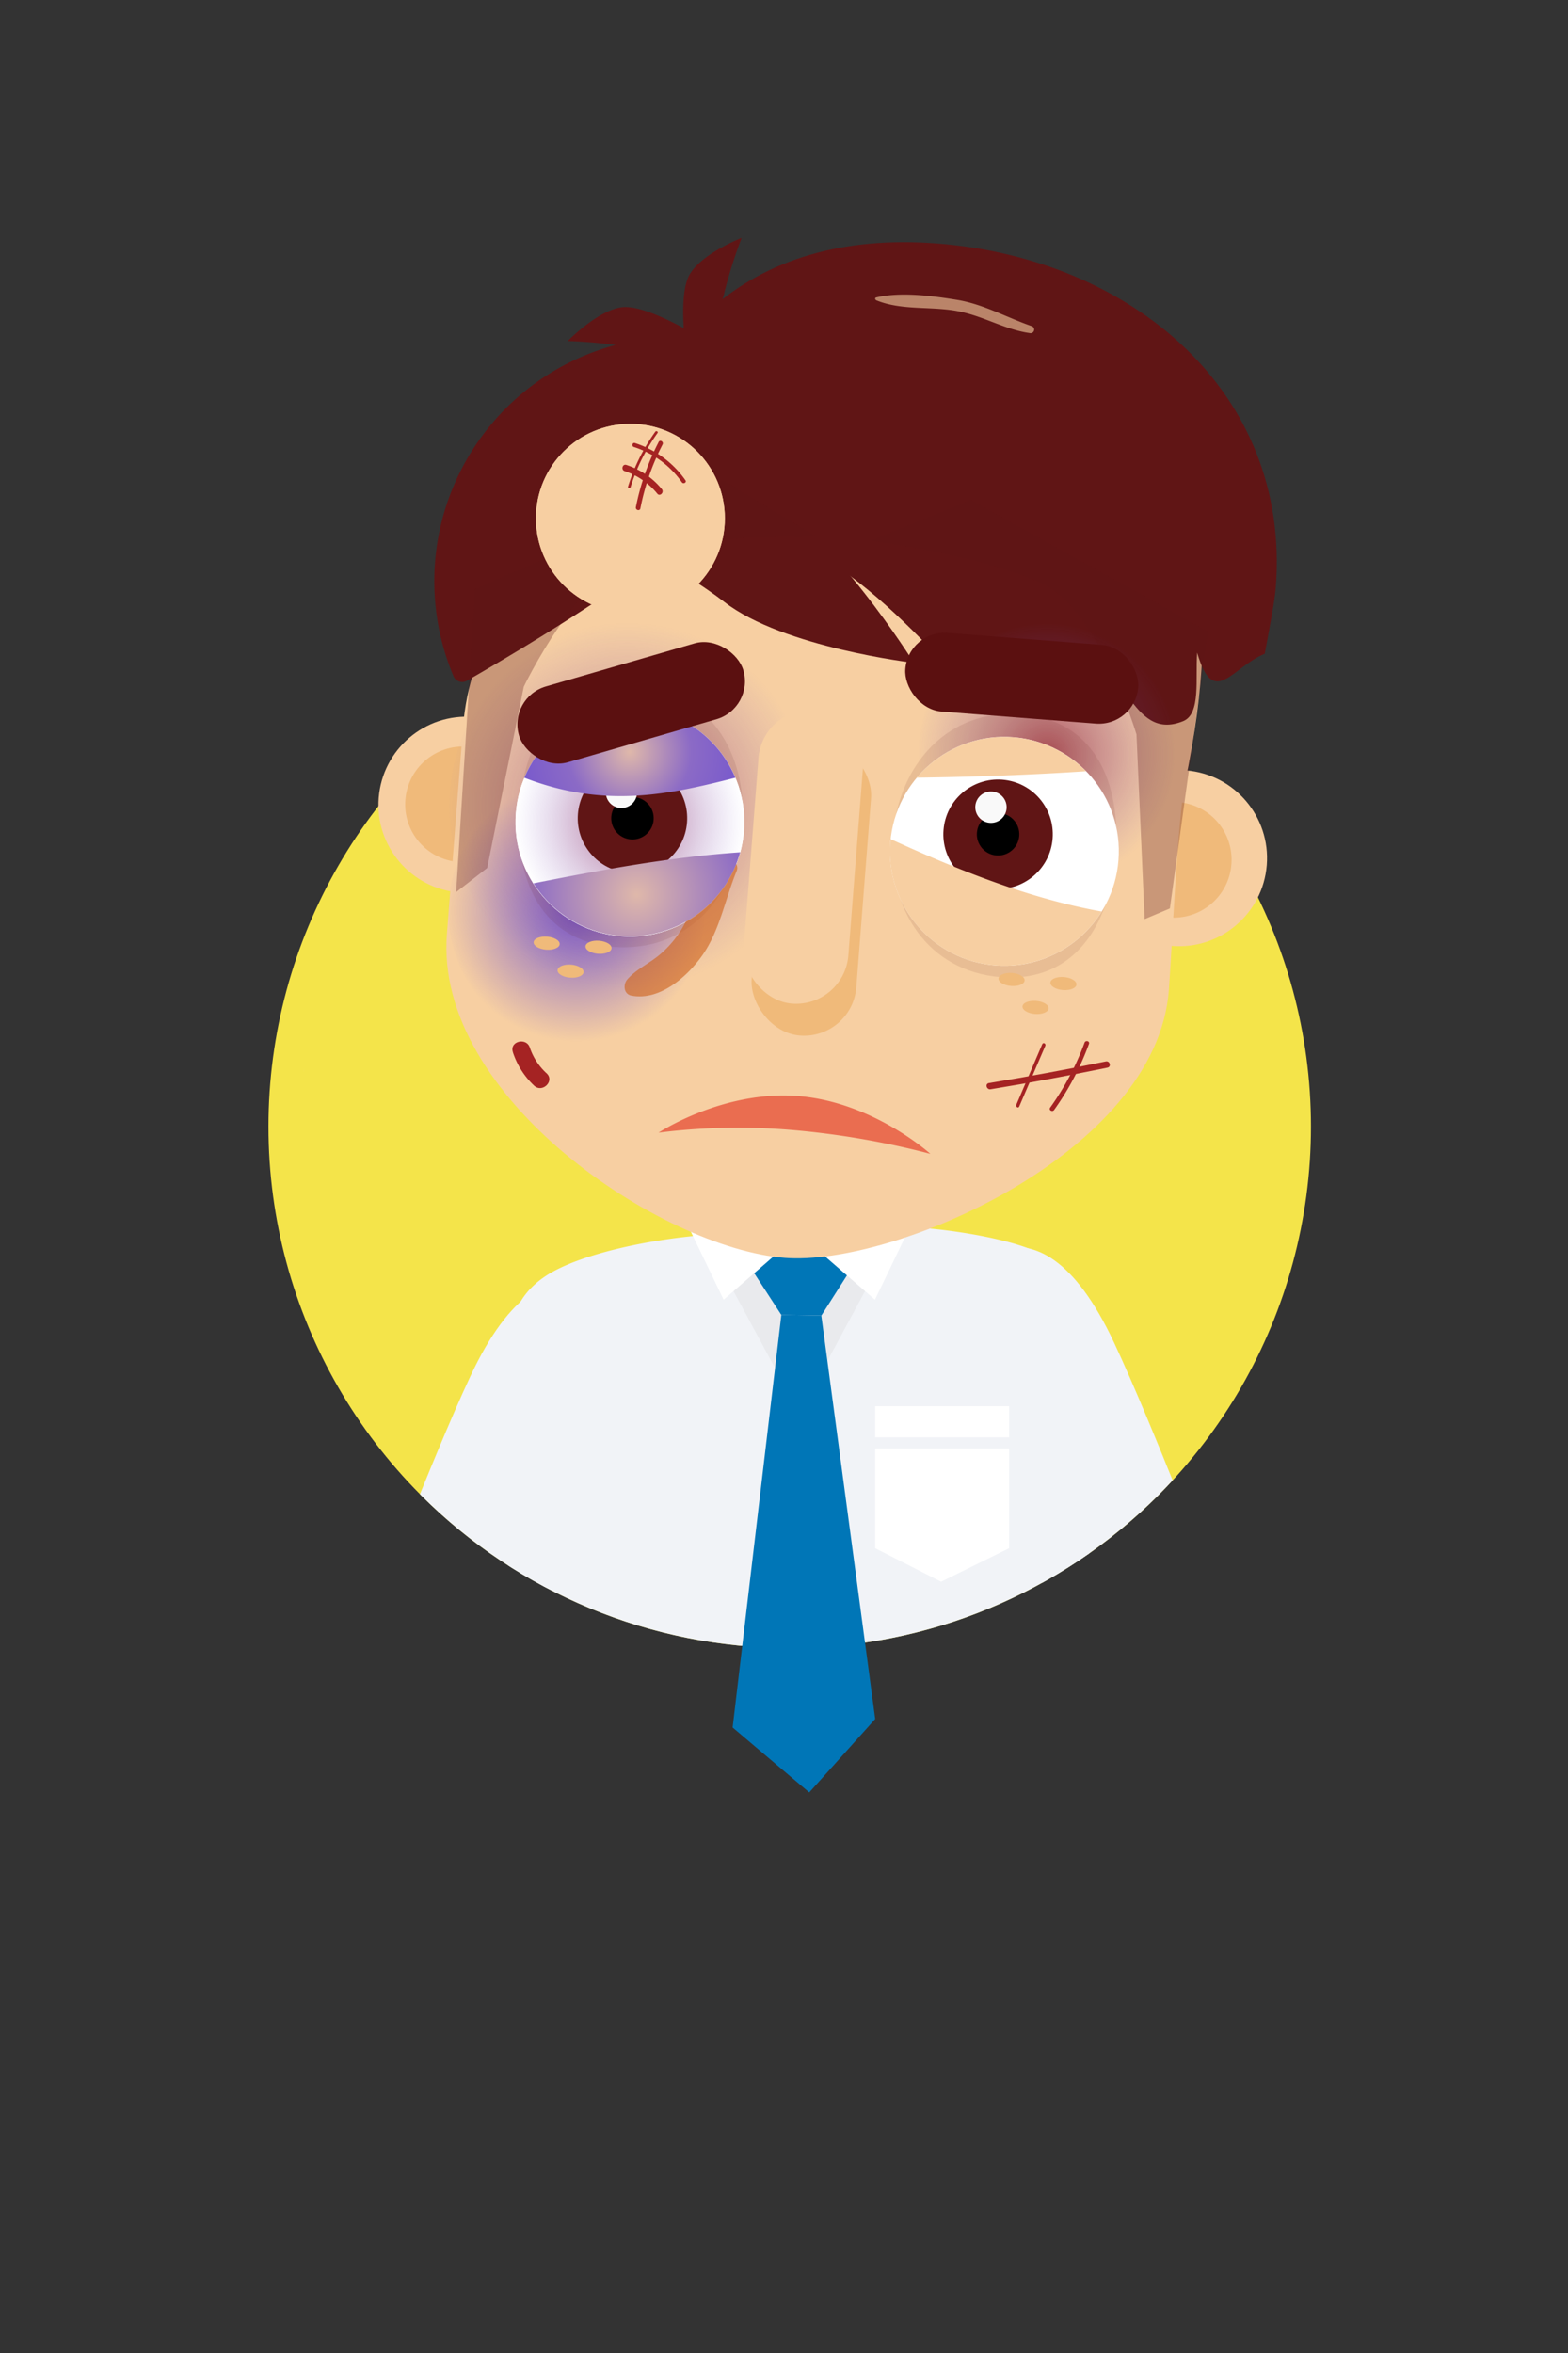 <svg id="1d0abf00-8a19-4a15-b6c2-3bbd75dd955e" data-name="Layer 1" xmlns="http://www.w3.org/2000/svg" xmlns:xlink="http://www.w3.org/1999/xlink" viewBox="0 0 300 450"><rect x="0" y="0" width="300" height="450" fill="#333333" stroke="none"/><defs><clipPath id="966fe86b-4145-4624-88d9-70721cc3bb7d"><path d="M250.82,215.45a99.73,99.73,0,0,1-199.47,0c0-55.08-18.24-171.13,112.17-162.62C218.48,56.41,250.82,160.37,250.82,215.45Z" style="fill:none"/></clipPath><radialGradient id="ccc29ade-639b-49dd-8cb2-5f665c445979" cx="200.3" cy="144.21" r="25" gradientUnits="userSpaceOnUse"><stop offset="0" stop-color="#830027" stop-opacity="0.6"/><stop offset="1" stop-color="#795acc" stop-opacity="0"/></radialGradient><radialGradient id="2e10f4df-069a-48f4-a6f4-1129c421ae20" cx="110.3" cy="174.21" r="25" gradientUnits="userSpaceOnUse"><stop offset="0" stop-color="#795acc"/><stop offset="1" stop-color="#795acc" stop-opacity="0"/></radialGradient><radialGradient id="63f73950-d634-4778-9be5-5b2f7a7c9581" cx="-339.95" cy="-265.03" r="25" gradientTransform="translate(596.02 525.09) scale(1.4 1.4)" xlink:href="#ccc29ade-639b-49dd-8cb2-5f665c445979"/><radialGradient id="79e98ce3-477e-484b-b67e-f29cfb458c54" cx="120.51" cy="157.22" r="21.89" gradientTransform="translate(267.89 24.85) rotate(85.54)" xlink:href="#ccc29ade-639b-49dd-8cb2-5f665c445979"/><radialGradient id="6839c5a0-b12a-48d6-a92f-5c3674922eb0" cx="120.51" cy="143.79" r="25.11" gradientUnits="userSpaceOnUse"><stop offset="0" stop-color="#dfb8aa"/><stop offset="0.47" stop-color="#8b6ac6"/><stop offset="0.84" stop-color="#795acc"/><stop offset="1" stop-color="#f7cfa2"/></radialGradient><radialGradient id="e93fa2dd-c405-4a6a-beef-9ff3d4ae31ab" cx="121.84" cy="171.09" r="44.44" xlink:href="#6839c5a0-b12a-48d6-a92f-5c3674922eb0"/></defs><title>juego2_ilust</title><circle cx="151.09" cy="215.45" r="99.73" style="fill:#f4e44a"/><g style="clip-path:url(#966fe86b-4145-4624-88d9-70721cc3bb7d)"><path d="M208.43,265.79c0-13.15-.33-22.23-10.85-26.72-6.31-2.69-20.54-4.82-28.7-4.45l-32.13,1.47c-9.84.45-25.5,3.34-32.44,8-8.4,5.63-7.11,14-7.11,25.5v90.58a35.8,35.8,0,0,0,3.64,15.8c33.9.86,68.22-1.13,102.33-1.65a38.28,38.28,0,0,0,5.27-19.24Z" style="fill:#f1f3f7"/><path d="M111.79,245.3l3.82,1.31c6.39,1.75,6.26,15.62-.29,30.81l-11.08,30.44-11.47,35.6c-3.58,8.32-5.82,15.13-9.92,18.24-3.39,2.57-8.66,2.88-11.55,2.09l-9.44-2.59c-2.4-.66-6.11-2.88-7-5.54-1.55-4.43,1.18-11,5.27-20.52,0,0,19.12-48.18,14.69-36S82.42,279.38,90,263.18,105.41,243.55,111.79,245.3Z" style="fill:#f1f3f7"/><path d="M191.39,238.89l-3.82,1.31c-6.39,1.75-6.26,15.62.29,30.81l11.08,30.44L210.41,337c3.58,8.32,5.82,15.13,9.92,18.24,3.39,2.57,8.66,2.88,11.55,2.09l9.44-2.59c2.4-.66,6.11-2.88,7-5.54,1.55-4.43-1.18-11-5.27-20.52,0,0-19.12-48.18-14.69-36s-7.61-19.74-15.22-35.94S197.77,237.14,191.39,238.89Z" style="fill:#f1f3f7"/><polygon points="152.92 270.23 152.92 235.39 167.95 242.38 152.92 270.23" style="fill:#dcdde0;opacity:0.4"/><polygon points="152.92 270.23 152.92 235.39 137.89 242.38 152.92 270.23" style="fill:#dcdde0;opacity:0.4"/><polygon points="163.9 240.99 152.63 235.59 143.61 242.43 149.49 251.47 157.14 251.6 163.9 240.99" style="fill:#0076b7"/><polygon points="152.92 235.39 152.92 236.01 167.4 248.56 173.67 235.54 170.76 229.93 152.92 235.39" style="fill:#fff"/><polygon points="152.92 235.39 152.92 236.01 138.45 248.56 132.17 235.54 135.09 229.93 152.92 235.39" style="fill:#fff"/><polygon points="167.45 296.09 180.06 302.5 193.07 296.09 193.07 277.02 167.45 277.02 167.45 296.09" style="fill:#fff"/><rect x="167.45" y="268.93" width="25.62" height="5.95" style="fill:#fff"/><path d="M58.1,204.34c0,.27,0,.53,0,.81C58.08,204.9,58.09,204.62,58.1,204.34Z" style="fill:#f7cfa2"/></g><path d="M173.11,230.55a138,138,0,0,0-15.23-19.1l-8.57,6.14a10.31,10.31,0,0,0-2.37,14.35l2.24,3.12a10.31,10.31,0,0,0,14.34,2.37Z" style="fill:#f7cfa2"/><path d="M58.13,203.66c0,.23,0,.45,0,.68Q58.12,204,58.13,203.66Z" style="fill:#f7cfa2"/><path d="M206.33,167.48l.81-.08Z" style="fill:#f7cfa2"/><path d="M205.65,167.54l.68-.06Z" style="fill:#f7cfa2"/><path d="M203.25,168.8c-.46.74-1.25,2.35-.92,3.22l4.81-4.62-.81.08-.68.06A2.82,2.82,0,0,0,203.25,168.8Z" style="fill:#f7cfa2"/><rect x="129.88" y="129.38" width="43.26" height="62.36" rx="16.9" ry="16.9" transform="translate(12.94 -11.29) rotate(4.46)" style="fill:#f0ba7a"/><circle cx="88.58" cy="153.83" r="16.79" transform="matrix(0.08, -1, 1, 0.08, -71.67, 230.18)" style="fill:#f7cfa2"/><circle cx="88.58" cy="153.83" r="11.06" transform="translate(-71.67 230.18) rotate(-85.54)" style="fill:#f0ba7a"/><circle cx="224.58" cy="164.43" r="16.79" transform="matrix(0.08, -1, 1, 0.08, 43.18, 375.55)" style="fill:#f7cfa2"/><circle cx="224.58" cy="164.43" r="11.06" transform="translate(43.18 375.55) rotate(-85.54)" style="fill:#f0ba7a"/><path d="M226.72,149.77c15.65-75.56-26.52-58.93-64.66-61.9S91,107.79,88.59,139L85.5,178.66c-2.43,31.21,41.05,60.06,64.66,61.9,20.81,1.62,71-19.92,73.47-51.13C224.17,182.45,225.3,156.63,226.72,149.77Z" style="fill:#f7cfa2"/><path d="M203.65,131.15c-1.52-1.78,2-4.83,2-4.83,10-.88,10.41,15.78,20.72,11.6,3.44-1.4,2.3-8.14,2.68-13.1,3.13,10.83,6.68,2.74,12.93.21,1-5.44,1.9-10,2.11-12.65,2.91-37.28-27.49-62.9-64.76-65.81C143,43.74,121,64.75,116.73,100.64c29.13-7.37,47,8.16,64.36,26.62C188.76,127.78,195.57,130.52,203.65,131.15Z" style="fill:#601515"/><path d="M159.43,77.37a1.8,1.8,0,0,0-.18-2.6h0a46.77,46.77,0,0,0-72.48,54.56,1.81,1.81,0,0,0,2.57.86C114.85,115.48,139.8,98.83,159.43,77.37Z" style="fill:#601515"/><ellipse cx="200.3" cy="144.21" rx="24.54" ry="25.45" style="fill:url(#ccc29ade-639b-49dd-8cb2-5f665c445979)"/><path d="M213.46,163.29c-1.08,13.88-8.12,24.66-22,23.58s-21.71-13-20.63-26.9,10.67-24.46,24.55-23.38S214.54,149.4,213.46,163.29Z" style="fill:#601515;opacity:0.1"/><circle cx="192.16" cy="162.81" r="21.89" transform="translate(14.91 341.73) rotate(-85.54)" style="fill:#fff"/><circle cx="190.95" cy="159.55" r="10.47" transform="translate(17.04 337.52) rotate(-85.54)" style="fill:#601515"/><circle cx="190.95" cy="159.55" r="4.06" transform="translate(17.04 337.52) rotate(-85.54)"/><circle cx="188.7" cy="154.6" r="2.99" transform="matrix(0.08, -1, 1, 0.08, 19.9, 330.71)" style="fill:#f9f9f9"/><ellipse cx="110.3" cy="174.21" rx="24.54" ry="25.45" style="fill:url(#2e10f4df-069a-48f4-a6f4-1129c421ae20)"/><ellipse cx="120.3" cy="154.21" rx="34.34" ry="35.62" style="fill:url(#63f73950-d634-4778-9be5-5b2f7a7c9581)"/><path d="M99.39,154.39c-1.08,13.88,4.19,25.62,18.08,26.7s23.47-9.49,24.55-23.38-6.74-25.82-20.63-26.9S100.47,140.51,99.39,154.39Z" style="fill:#601515;opacity:0.1"/><circle cx="120.51" cy="157.22" r="21.89" transform="translate(-45.6 265.14) rotate(-85.54)" style="fill:#fff"/><circle cx="120.51" cy="157.22" r="21.89" transform="translate(-45.6 265.14) rotate(-85.54)" style="fill:#fff"/><circle cx="120.51" cy="157.22" r="21.89" transform="translate(-45.6 265.14) rotate(-85.54)" style="fill:url(#79e98ce3-477e-484b-b67e-f29cfb458c54)"/><circle cx="121" cy="156.48" r="10.47" transform="translate(-44.41 264.95) rotate(-85.54)" style="fill:#601515"/><circle cx="121" cy="156.48" r="4.06" transform="translate(-44.41 264.95) rotate(-85.54)"/><circle cx="118.89" cy="151.54" r="2.99" transform="translate(-41.43 258.29) rotate(-85.54)" style="fill:#f9f9f9"/><path d="M126,216.62s12.34-8.14,26.7-7S178,220.67,178,220.67a157.94,157.94,0,0,0-26.81-4.59A121.49,121.49,0,0,0,126,216.62Z" style="fill:#ea6d50"/><rect x="145.2" y="141.76" width="20.08" height="56.37" rx="10.04" ry="10.04" transform="translate(13.68 -11.55) rotate(4.46)" style="fill:#f0ba7a"/><rect x="143.68" y="135.65" width="20.08" height="56.37" rx="10.04" ry="10.04" transform="translate(13.2 -11.45) rotate(4.46)" style="fill:#f7cfa2"/><path d="M113.23,99.48s17.27,9.38,25.39,15.67c11.22,8.7,36.24,11.62,36.24,11.62s-16.22-25.89-28.1-30.38S113.23,99.48,113.23,99.48Z" style="fill:#601515"/><path d="M108.62,65.22a92.91,92.91,0,0,1,10.87,1c5.09,1,13.77-2.07,13.77-2.07s-9.52-5.86-14.14-5.4S108.62,65.22,108.62,65.22Z" style="fill:#601515"/><path d="M141.89,45.5a92.92,92.92,0,0,0-3.29,10.41c-1,5.09-7.27,11.88-7.27,11.88s-1.69-11,.53-15.13S141.89,45.5,141.89,45.5Z" style="fill:#601515"/><ellipse cx="104.59" cy="180.38" rx="1.25" ry="2.5" transform="translate(-83.38 270.63) rotate(-85.54)" style="fill:#f0ba7a"/><ellipse cx="114.51" cy="181.16" rx="1.25" ry="2.5" transform="translate(-75 281.24) rotate(-85.54)" style="fill:#f0ba7a"/><ellipse cx="109.16" cy="185.73" rx="1.25" ry="2.5" transform="translate(-84.49 280.12) rotate(-85.54)" style="fill:#f0ba7a"/><ellipse cx="193.54" cy="187.32" rx="1.25" ry="2.5" transform="translate(-8.26 365.71) rotate(-85.54)" style="fill:#f0ba7a"/><ellipse cx="203.46" cy="188.09" rx="1.25" ry="2.5" transform="translate(0.12 376.32) rotate(-85.54)" style="fill:#f0ba7a"/><ellipse cx="198.12" cy="192.67" rx="1.25" ry="2.5" transform="translate(-9.37 375.21) rotate(-85.54)" style="fill:#f0ba7a"/><path d="M90.9,112.62l-3.63,58L93.21,166l7-34.66s10.47-21.94,22.11-25.58,34-3.1,34-3.1L138.5,91.9Z" style="fill:#601515;opacity:0.3"/><path d="M231.13,120.74l-7.3,53L219,175.78l-1.56-35.33s-6.95-23.3-17.88-28.7-33.12-8.33-33.12-8.33l19.29-7.84Z" style="fill:#601515;opacity:0.3"/><rect x="173.13" y="122.17" width="44.7" height="15.1" rx="7.55" ry="7.55" transform="translate(380.29 274.24) rotate(-175.54)" style="fill:#5b1010"/><g style="opacity:0.6"><path d="M167.63,57.42c5.17,2.13,11.1,1,16.5,2.28,4.42,1,8.33,3.35,12.85,4a.69.69,0,0,0,.37-1.34c-4.72-1.63-9.2-4.18-14.17-5-4.72-.78-10.87-1.58-15.55-.47-.28.07-.22.42,0,.51Z" style="fill:#f7cfa2"/></g><circle cx="120.61" cy="99.13" r="18.07" style="fill:#f7cfa2"/><circle cx="120.61" cy="99.13" r="18.07" style="fill:#f7cfa2"/><path d="M98.12,201.22a15.26,15.26,0,0,0,4.07,6.41c1.58,1.47,4-.89,2.37-2.37a11.77,11.77,0,0,1-3.2-4.93c-.68-2-3.92-1.17-3.23.89Z" style="fill:#a52323"/><path d="M131.14,91.85a18.79,18.79,0,0,0-9.67-7.12c-.48-.15-.68.6-.21.75a17.92,17.92,0,0,1,9.2,6.76c.29.41,1,0,.67-.39Z" style="fill:#a52323"/><path d="M126.63,93.55a14.65,14.65,0,0,0-6.79-4.63c-.75-.25-1.07.93-.33,1.18a13.51,13.51,0,0,1,6.25,4.32c.5.61,1.36-.26.87-.87Z" style="fill:#a52323"/><path d="M125.37,82.57a36.5,36.5,0,0,0-5.21,10.49c-.1.31.39.44.48.13a36,36,0,0,1,5.16-10.37c.19-.26-.25-.51-.43-.25Z" style="fill:#a52323"/><path d="M126,84.57A46.53,46.53,0,0,0,121.66,97c-.11.56.75.8.86.24A45.64,45.64,0,0,1,126.77,85c.26-.51-.5-1-.77-.45Z" style="fill:#a52323"/><path d="M207.5,199.41a52,52,0,0,1-6.58,12.43c-.33.46.43.9.76.44a52.89,52.89,0,0,0,6.67-12.64c.19-.53-.65-.76-.85-.23Z" style="fill:#a52323"/><path d="M199.44,199.63l-5,11.67c-.16.38.39.71.56.33L200,200c.16-.38-.39-.71-.56-.33Z" style="fill:#a52323"/><path d="M211.57,203q-11.15,2.3-22.37,4.14c-.78.13-.45,1.31.33,1.18q11.23-1.84,22.37-4.14c.77-.16.45-1.34-.33-1.18Z" style="fill:#a52323"/><path d="M140.69,148.74a21.89,21.89,0,0,0-40.37,0C115.86,154.75,128.22,151.9,140.69,148.74Z" style="fill:url(#6839c5a0-b12a-48d6-a92f-5c3674922eb0)"/><g style="opacity:0.6"><path d="M138.24,164.53c-4.58,2.2-5.06,7.6-7.05,11.74a19.74,19.74,0,0,1-5.2,6.5c-2,1.62-4.34,2.65-6,4.58-.82,1-.65,2.77.81,3.06,5.24,1,10.27-3.27,13.21-7.2,3.65-4.86,4.64-11.09,6.92-16.61.67-1.63-1.42-2.67-2.69-2.06Z" style="fill:#ce6117"/></g><path d="M118.81,179a21.9,21.9,0,0,0,22.8-16c-13.25.9-26.38,3.33-39.53,5.94A21.86,21.86,0,0,0,118.81,179Z" style="fill:url(#e93fa2dd-c405-4a6a-beef-9ff3d4ae31ab)"/><path d="M193.86,141a21.84,21.84,0,0,0-18.44,7.73c10.87-.14,21.6-.52,32.36-1.23A21.8,21.8,0,0,0,193.86,141Z" style="fill:#f7cfa2"/><path d="M170.4,160.48c0,.21,0,.41-.06.62a21.89,21.89,0,0,0,40.44,13.23C196.94,171.85,183.48,166.47,170.4,160.48Z" style="fill:#f7cfa2"/><rect x="98.4" y="126.87" width="44.7" height="15.1" rx="7.55" ry="7.55" transform="translate(274.15 229.92) rotate(163.84)" style="fill:#5b1010"/><polygon points="167.45 328.75 154.83 342.79 140.17 330.37 149.49 251.47 157.14 251.6 167.45 328.75" style="fill:#0076b7"/></svg>